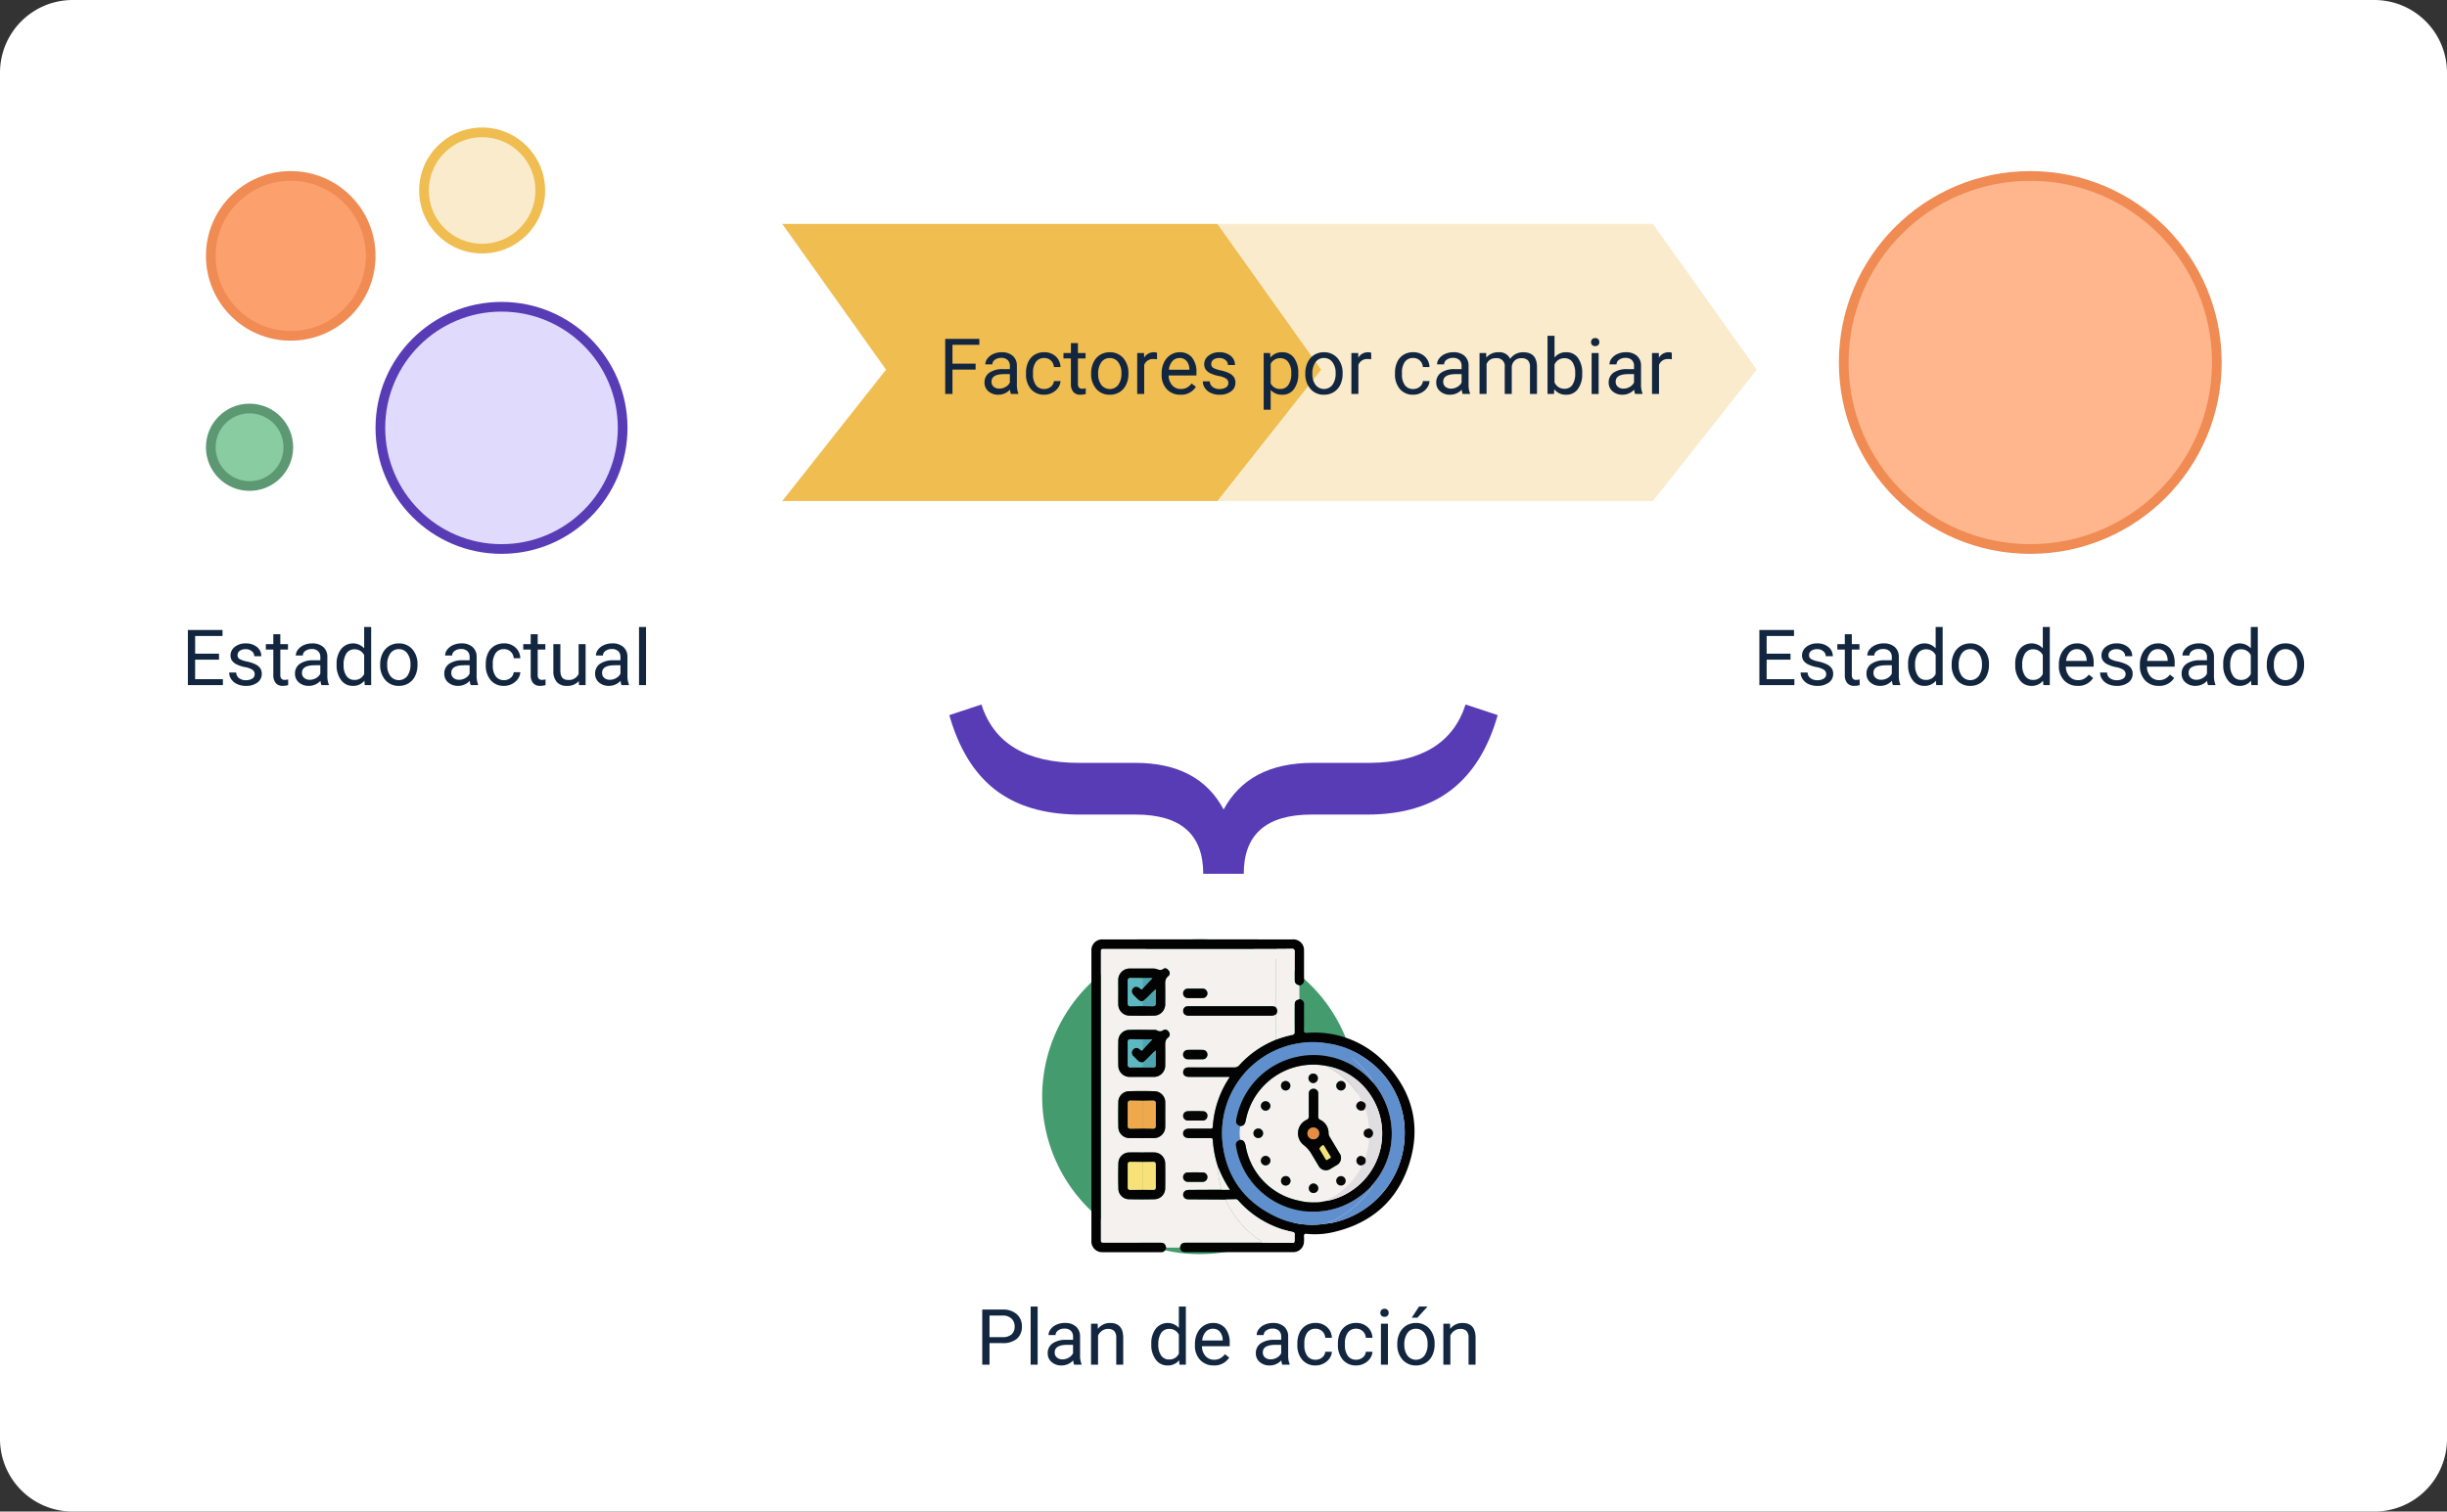 <svg xmlns="http://www.w3.org/2000/svg" width="505" height="312" viewBox="0 0 505 312">
  <rect x="0" y="0" width="505" height="312" fill="#333333" stroke="none"/>
  <g id="Grupo_951862" data-name="Grupo 951862" transform="translate(9609 2625)">
    <path id="Trazado_628463" data-name="Trazado 628463" d="M15,0H490a15,15,0,0,1,15,15V297a15,15,0,0,1-15,15H15A15,15,0,0,1,0,297V15A15,15,0,0,1,15,0Z" transform="translate(-9609 -2625)" fill="#fff"/>
    <path id="Trazado_115207" data-name="Trazado 115207" d="M114.954,434.014H25.089L46.5,406.9l-21.415-30.08h89.865l21.415,30.08Z" transform="translate(-9472.645 -2955.601)" fill="#f0bd51"/>
    <path id="Trazado_115208" data-name="Trazado 115208" d="M200.311,434.014H110.447l21.415-27.11-21.415-30.08h89.865l21.415,30.08Z" transform="translate(-9468.17 -2955.601)" fill="#faebcd"/>
    <path id="Trazado_628464" data-name="Trazado 628464" d="M10.34,11.977H5.566V17h-1.5V5.625h7.047V6.859H5.566V10.75H10.34ZM17.637,17a3.036,3.036,0,0,1-.2-.891,3.225,3.225,0,0,1-2.406,1.047,2.984,2.984,0,0,1-2.051-.707,2.287,2.287,0,0,1-.8-1.793,2.39,2.39,0,0,1,1-2.051A4.733,4.733,0,0,1,16,11.875H17.41v-.664A1.623,1.623,0,0,0,16.957,10a1.821,1.821,0,0,0-1.336-.449,2.107,2.107,0,0,0-1.3.391,1.151,1.151,0,0,0-.523.945H12.348A2,2,0,0,1,12.8,9.668a3.066,3.066,0,0,1,1.219-.934,4.1,4.1,0,0,1,1.691-.344A3.342,3.342,0,0,1,18,9.121a2.635,2.635,0,0,1,.859,2.012v3.891a4.757,4.757,0,0,0,.3,1.852V17Zm-2.4-1.1a2.54,2.54,0,0,0,1.289-.352,2.127,2.127,0,0,0,.883-.914V12.9H16.277q-2.656,0-2.656,1.555a1.316,1.316,0,0,0,.453,1.063A1.742,1.742,0,0,0,15.238,15.9Zm9.273.078a2.082,2.082,0,0,0,1.352-.469,1.649,1.649,0,0,0,.641-1.172h1.367a2.621,2.621,0,0,1-.5,1.383,3.293,3.293,0,0,1-1.23,1.047,3.55,3.55,0,0,1-1.629.391A3.482,3.482,0,0,1,21.766,16a4.59,4.59,0,0,1-1.02-3.152v-.242a5.089,5.089,0,0,1,.453-2.2,3.451,3.451,0,0,1,1.3-1.492,3.7,3.7,0,0,1,2-.531,3.39,3.39,0,0,1,2.363.852,3.043,3.043,0,0,1,1,2.211H26.5a1.992,1.992,0,0,0-.621-1.348A1.932,1.932,0,0,0,24.5,9.578a2.023,2.023,0,0,0-1.707.793,3.724,3.724,0,0,0-.605,2.293v.273a3.65,3.65,0,0,0,.6,2.25A2.033,2.033,0,0,0,24.512,15.977ZM31.457,6.5V8.547h1.578V9.664H31.457v5.242a1.171,1.171,0,0,0,.211.762.888.888,0,0,0,.719.254,3.5,3.5,0,0,0,.688-.094V17a4.19,4.19,0,0,1-1.109.156A1.8,1.8,0,0,1,30.5,16.57a2.517,2.517,0,0,1-.492-1.664V9.664H28.473V8.547h1.539V6.5Zm2.727,6.2a4.993,4.993,0,0,1,.488-2.234A3.643,3.643,0,0,1,36.031,8.93a3.7,3.7,0,0,1,1.988-.539,3.565,3.565,0,0,1,2.793,1.2,4.6,4.6,0,0,1,1.066,3.18v.1a5.036,5.036,0,0,1-.473,2.215,3.589,3.589,0,0,1-1.352,1.527,3.743,3.743,0,0,1-2.02.547,3.556,3.556,0,0,1-2.785-1.2A4.575,4.575,0,0,1,34.184,12.8Zm1.453.172a3.616,3.616,0,0,0,.652,2.258,2.211,2.211,0,0,0,3.5-.012,3.955,3.955,0,0,0,.648-2.418,3.61,3.61,0,0,0-.66-2.254,2.1,2.1,0,0,0-1.754-.863,2.075,2.075,0,0,0-1.727.852A3.925,3.925,0,0,0,35.637,12.867ZM47.777,9.844a4.331,4.331,0,0,0-.711-.055A1.9,1.9,0,0,0,45.137,11v6H43.691V8.547H45.1l.023.977a2.251,2.251,0,0,1,2.016-1.133,1.477,1.477,0,0,1,.641.109Zm4.836,7.313a3.693,3.693,0,0,1-2.8-1.129,4.19,4.19,0,0,1-1.078-3.02v-.266a5.073,5.073,0,0,1,.48-2.246,3.748,3.748,0,0,1,1.344-1.547,3.378,3.378,0,0,1,1.871-.559A3.166,3.166,0,0,1,55,9.477a4.7,4.7,0,0,1,.914,3.109v.6H50.184a3,3,0,0,0,.73,2.02,2.3,2.3,0,0,0,1.777.77,2.517,2.517,0,0,0,1.3-.312,3.259,3.259,0,0,0,.93-.828l.883.688A3.55,3.55,0,0,1,52.613,17.156Zm-.18-7.578a1.928,1.928,0,0,0-1.469.637A3.1,3.1,0,0,0,50.23,12h4.234v-.109a2.753,2.753,0,0,0-.594-1.707A1.815,1.815,0,0,0,52.434,9.578Zm10.07,5.18a1.064,1.064,0,0,0-.441-.91,4.249,4.249,0,0,0-1.539-.559,7.277,7.277,0,0,1-1.742-.562,2.479,2.479,0,0,1-.953-.781,1.869,1.869,0,0,1-.309-1.078A2.193,2.193,0,0,1,58.4,9.109a3.432,3.432,0,0,1,2.246-.719,3.532,3.532,0,0,1,2.332.742,2.357,2.357,0,0,1,.895,1.9H62.418a1.3,1.3,0,0,0-.5-1.023,1.888,1.888,0,0,0-1.27-.43,1.976,1.976,0,0,0-1.234.344,1.082,1.082,0,0,0-.445.9.877.877,0,0,0,.414.789,5.1,5.1,0,0,0,1.5.508,7.8,7.8,0,0,1,1.754.578,2.558,2.558,0,0,1,1,.809,1.988,1.988,0,0,1,.324,1.152,2.163,2.163,0,0,1-.906,1.816,3.8,3.8,0,0,1-2.352.684,4.257,4.257,0,0,1-1.8-.359,2.922,2.922,0,0,1-1.223-1A2.42,2.42,0,0,1,57.23,14.4h1.445a1.5,1.5,0,0,0,.582,1.152,2.258,2.258,0,0,0,1.434.426,2.331,2.331,0,0,0,1.316-.332A1.02,1.02,0,0,0,62.5,14.758Zm14.43-1.891a5.062,5.062,0,0,1-.883,3.109,2.829,2.829,0,0,1-2.391,1.18,3.1,3.1,0,0,1-2.422-.977v4.07H69.793V8.547h1.32l.07.938a2.977,2.977,0,0,1,2.453-1.094,2.882,2.882,0,0,1,2.41,1.148,5.117,5.117,0,0,1,.887,3.2ZM75.488,12.7a3.735,3.735,0,0,0-.609-2.258,1.963,1.963,0,0,0-1.672-.828,2.125,2.125,0,0,0-1.969,1.164V14.82a2.129,2.129,0,0,0,1.984,1.156,1.954,1.954,0,0,0,1.652-.824A4.077,4.077,0,0,0,75.488,12.7Zm2.9-.008a4.993,4.993,0,0,1,.488-2.234A3.643,3.643,0,0,1,80.234,8.93a3.7,3.7,0,0,1,1.988-.539,3.565,3.565,0,0,1,2.793,1.2,4.6,4.6,0,0,1,1.066,3.18v.1a5.036,5.036,0,0,1-.473,2.215,3.589,3.589,0,0,1-1.352,1.527,3.743,3.743,0,0,1-2.02.547,3.556,3.556,0,0,1-2.785-1.2A4.575,4.575,0,0,1,78.387,12.8Zm1.453.172a3.616,3.616,0,0,0,.652,2.258,2.211,2.211,0,0,0,3.5-.012,3.955,3.955,0,0,0,.648-2.418,3.61,3.61,0,0,0-.66-2.254,2.1,2.1,0,0,0-1.754-.863,2.075,2.075,0,0,0-1.727.852A3.925,3.925,0,0,0,79.84,12.867ZM91.98,9.844a4.331,4.331,0,0,0-.711-.055A1.9,1.9,0,0,0,89.34,11v6H87.895V8.547H89.3l.023.977A2.251,2.251,0,0,1,91.34,8.391a1.477,1.477,0,0,1,.641.109Zm8.68,6.133a2.082,2.082,0,0,0,1.352-.469,1.649,1.649,0,0,0,.641-1.172h1.367a2.621,2.621,0,0,1-.5,1.383,3.293,3.293,0,0,1-1.23,1.047,3.55,3.55,0,0,1-1.629.391A3.482,3.482,0,0,1,97.914,16a4.59,4.59,0,0,1-1.02-3.152v-.242a5.089,5.089,0,0,1,.453-2.2,3.451,3.451,0,0,1,1.3-1.492,3.7,3.7,0,0,1,2-.531,3.39,3.39,0,0,1,2.363.852,3.043,3.043,0,0,1,1,2.211h-1.367a1.992,1.992,0,0,0-.621-1.348,1.932,1.932,0,0,0-1.379-.527,2.023,2.023,0,0,0-1.707.793,3.724,3.724,0,0,0-.605,2.293v.273a3.65,3.65,0,0,0,.6,2.25A2.033,2.033,0,0,0,100.66,15.977ZM110.863,17a3.036,3.036,0,0,1-.2-.891,3.225,3.225,0,0,1-2.406,1.047,2.984,2.984,0,0,1-2.051-.707,2.288,2.288,0,0,1-.8-1.793,2.39,2.39,0,0,1,1-2.051,4.733,4.733,0,0,1,2.824-.73h1.406v-.664A1.623,1.623,0,0,0,110.184,10a1.821,1.821,0,0,0-1.336-.449,2.108,2.108,0,0,0-1.3.391,1.151,1.151,0,0,0-.523.945h-1.453a2,2,0,0,1,.449-1.223,3.066,3.066,0,0,1,1.219-.934,4.1,4.1,0,0,1,1.691-.344,3.342,3.342,0,0,1,2.289.73,2.635,2.635,0,0,1,.859,2.012v3.891a4.757,4.757,0,0,0,.3,1.852V17Zm-2.4-1.1a2.54,2.54,0,0,0,1.289-.352,2.127,2.127,0,0,0,.883-.914V12.9H109.5q-2.656,0-2.656,1.555a1.316,1.316,0,0,0,.453,1.063A1.742,1.742,0,0,0,108.465,15.9Zm7.242-7.352.039.938a3.122,3.122,0,0,1,2.508-1.094,2.417,2.417,0,0,1,2.414,1.359,3.2,3.2,0,0,1,1.1-.984,3.242,3.242,0,0,1,1.6-.375q2.781,0,2.828,2.945V17h-1.445V11.422a1.941,1.941,0,0,0-.414-1.355,1.823,1.823,0,0,0-1.391-.449,1.916,1.916,0,0,0-1.336.48,1.949,1.949,0,0,0-.617,1.293V17h-1.453V11.461a1.613,1.613,0,0,0-1.8-1.844,1.934,1.934,0,0,0-1.945,1.211V17H114.34V8.547Zm19.82,4.32a5.026,5.026,0,0,1-.891,3.113,2.846,2.846,0,0,1-2.391,1.176,2.947,2.947,0,0,1-2.477-1.133L129.7,17h-1.328V5h1.445V9.477a2.93,2.93,0,0,1,2.414-1.086,2.863,2.863,0,0,1,2.418,1.164,5.177,5.177,0,0,1,.879,3.188Zm-1.445-.164a3.906,3.906,0,0,0-.57-2.281,1.888,1.888,0,0,0-1.641-.8,2.122,2.122,0,0,0-2.055,1.328V14.6a2.181,2.181,0,0,0,2.07,1.328,1.878,1.878,0,0,0,1.617-.8A4.153,4.153,0,0,0,134.082,12.7Zm4.836,4.3h-1.445V8.547h1.445ZM137.355,6.3a.863.863,0,0,1,.215-.594.807.807,0,0,1,.637-.242.819.819,0,0,1,.641.242.854.854,0,0,1,.219.594.826.826,0,0,1-.219.586.834.834,0,0,1-.641.234.821.821,0,0,1-.637-.234A.834.834,0,0,1,137.355,6.3ZM146.449,17a3.036,3.036,0,0,1-.2-.891,3.225,3.225,0,0,1-2.406,1.047,2.984,2.984,0,0,1-2.051-.707,2.287,2.287,0,0,1-.8-1.793,2.39,2.39,0,0,1,1-2.051,4.733,4.733,0,0,1,2.824-.73h1.406v-.664A1.623,1.623,0,0,0,145.77,10a1.821,1.821,0,0,0-1.336-.449,2.107,2.107,0,0,0-1.3.391,1.151,1.151,0,0,0-.523.945H141.16a2,2,0,0,1,.449-1.223,3.066,3.066,0,0,1,1.219-.934,4.1,4.1,0,0,1,1.691-.344,3.342,3.342,0,0,1,2.289.73,2.635,2.635,0,0,1,.859,2.012v3.891a4.757,4.757,0,0,0,.3,1.852V17Zm-2.4-1.1a2.54,2.54,0,0,0,1.289-.352,2.127,2.127,0,0,0,.883-.914V12.9H145.09q-2.656,0-2.656,1.555a1.316,1.316,0,0,0,.453,1.063A1.742,1.742,0,0,0,144.051,15.9Zm9.969-6.055a4.331,4.331,0,0,0-.711-.055A1.9,1.9,0,0,0,151.379,11v6h-1.445V8.547h1.406l.023.977a2.251,2.251,0,0,1,2.016-1.133,1.477,1.477,0,0,1,.641.109Z" transform="translate(-9418 -2560.682)" fill="#12263f"/>
    <path id="Trazado_628465" data-name="Trazado 628465" d="M13.02,11.742H8.09v4.031h5.727V17H6.59V5.625h7.148V6.859H8.09v3.656h4.93Zm7.359,3.016a1.064,1.064,0,0,0-.441-.91,4.249,4.249,0,0,0-1.539-.559,7.277,7.277,0,0,1-1.742-.562,2.479,2.479,0,0,1-.953-.781,1.869,1.869,0,0,1-.309-1.078,2.193,2.193,0,0,1,.879-1.758,3.432,3.432,0,0,1,2.246-.719,3.532,3.532,0,0,1,2.332.742,2.357,2.357,0,0,1,.895,1.9H20.293a1.3,1.3,0,0,0-.5-1.023,1.888,1.888,0,0,0-1.27-.43,1.976,1.976,0,0,0-1.234.344,1.082,1.082,0,0,0-.445.9.877.877,0,0,0,.414.789,5.1,5.1,0,0,0,1.5.508A7.8,7.8,0,0,1,20.5,12.7a2.558,2.558,0,0,1,1,.809,1.988,1.988,0,0,1,.324,1.152,2.163,2.163,0,0,1-.906,1.816,3.8,3.8,0,0,1-2.352.684,4.257,4.257,0,0,1-1.8-.359,2.922,2.922,0,0,1-1.223-1,2.42,2.42,0,0,1-.441-1.395h1.445a1.5,1.5,0,0,0,.582,1.152,2.258,2.258,0,0,0,1.434.426,2.331,2.331,0,0,0,1.316-.332A1.02,1.02,0,0,0,20.379,14.758ZM25.668,6.5V8.547h1.578V9.664H25.668v5.242a1.171,1.171,0,0,0,.211.762.888.888,0,0,0,.719.254,3.5,3.5,0,0,0,.688-.094V17a4.19,4.19,0,0,1-1.109.156,1.8,1.8,0,0,1-1.461-.586,2.517,2.517,0,0,1-.492-1.664V9.664H22.684V8.547h1.539V6.5ZM34.152,17a3.036,3.036,0,0,1-.2-.891,3.225,3.225,0,0,1-2.406,1.047,2.984,2.984,0,0,1-2.051-.707,2.287,2.287,0,0,1-.8-1.793,2.39,2.39,0,0,1,1-2.051,4.733,4.733,0,0,1,2.824-.73h1.406v-.664A1.623,1.623,0,0,0,33.473,10a1.821,1.821,0,0,0-1.336-.449,2.107,2.107,0,0,0-1.3.391,1.151,1.151,0,0,0-.523.945H28.863a2,2,0,0,1,.449-1.223,3.066,3.066,0,0,1,1.219-.934,4.1,4.1,0,0,1,1.691-.344,3.342,3.342,0,0,1,2.289.73,2.635,2.635,0,0,1,.859,2.012v3.891a4.757,4.757,0,0,0,.3,1.852V17Zm-2.4-1.1a2.54,2.54,0,0,0,1.289-.352,2.127,2.127,0,0,0,.883-.914V12.9H32.793q-2.656,0-2.656,1.555a1.316,1.316,0,0,0,.453,1.063A1.742,1.742,0,0,0,31.754,15.9Zm5.531-3.2a4.952,4.952,0,0,1,.922-3.129,3.137,3.137,0,0,1,4.766-.168V5h1.445V17H43.09l-.07-.906a2.943,2.943,0,0,1-2.414,1.063,2.887,2.887,0,0,1-2.395-1.2,5.008,5.008,0,0,1-.926-3.141Zm1.445.164a3.749,3.749,0,0,0,.594,2.25,1.92,1.92,0,0,0,1.641.813A2.108,2.108,0,0,0,42.973,14.7V10.813a2.125,2.125,0,0,0-1.992-1.2,1.929,1.929,0,0,0-1.656.82A4.128,4.128,0,0,0,38.73,12.867Zm7.547-.172a4.993,4.993,0,0,1,.488-2.234A3.643,3.643,0,0,1,48.125,8.93a3.7,3.7,0,0,1,1.988-.539,3.565,3.565,0,0,1,2.793,1.2,4.6,4.6,0,0,1,1.066,3.18v.1a5.036,5.036,0,0,1-.473,2.215,3.589,3.589,0,0,1-1.352,1.527,3.743,3.743,0,0,1-2.02.547,3.556,3.556,0,0,1-2.785-1.2A4.575,4.575,0,0,1,46.277,12.8Zm1.453.172a3.616,3.616,0,0,0,.652,2.258,2.211,2.211,0,0,0,3.5-.012,3.955,3.955,0,0,0,.648-2.418,3.61,3.61,0,0,0-.66-2.254,2.1,2.1,0,0,0-1.754-.863,2.075,2.075,0,0,0-1.727.852A3.925,3.925,0,0,0,47.73,12.867ZM59.395,12.7a4.952,4.952,0,0,1,.922-3.129,3.137,3.137,0,0,1,4.766-.168V5h1.445V17H65.2l-.07-.906a2.943,2.943,0,0,1-2.414,1.063,2.887,2.887,0,0,1-2.395-1.2,5.008,5.008,0,0,1-.926-3.141Zm1.445.164a3.749,3.749,0,0,0,.594,2.25,1.92,1.92,0,0,0,1.641.813A2.108,2.108,0,0,0,65.082,14.7V10.813a2.125,2.125,0,0,0-1.992-1.2,1.929,1.929,0,0,0-1.656.82A4.128,4.128,0,0,0,60.84,12.867Zm11.438,4.289a3.693,3.693,0,0,1-2.8-1.129,4.19,4.19,0,0,1-1.078-3.02v-.266a5.073,5.073,0,0,1,.48-2.246,3.748,3.748,0,0,1,1.344-1.547A3.378,3.378,0,0,1,72.1,8.391,3.166,3.166,0,0,1,74.66,9.477a4.7,4.7,0,0,1,.914,3.109v.6H69.848a3,3,0,0,0,.73,2.02,2.3,2.3,0,0,0,1.777.77,2.517,2.517,0,0,0,1.3-.312,3.259,3.259,0,0,0,.93-.828l.883.688A3.55,3.55,0,0,1,72.277,17.156ZM72.1,9.578a1.928,1.928,0,0,0-1.469.637A3.1,3.1,0,0,0,69.895,12h4.234v-.109a2.753,2.753,0,0,0-.594-1.707A1.815,1.815,0,0,0,72.1,9.578Zm10.07,5.18a1.064,1.064,0,0,0-.441-.91,4.249,4.249,0,0,0-1.539-.559,7.277,7.277,0,0,1-1.742-.562,2.479,2.479,0,0,1-.953-.781,1.869,1.869,0,0,1-.309-1.078,2.193,2.193,0,0,1,.879-1.758,3.432,3.432,0,0,1,2.246-.719,3.532,3.532,0,0,1,2.332.742,2.357,2.357,0,0,1,.895,1.9H82.082a1.3,1.3,0,0,0-.5-1.023,1.888,1.888,0,0,0-1.27-.43,1.976,1.976,0,0,0-1.234.344,1.082,1.082,0,0,0-.445.9.877.877,0,0,0,.414.789,5.1,5.1,0,0,0,1.5.508,7.8,7.8,0,0,1,1.754.578,2.558,2.558,0,0,1,1,.809,1.988,1.988,0,0,1,.324,1.152,2.163,2.163,0,0,1-.906,1.816,3.8,3.8,0,0,1-2.352.684,4.257,4.257,0,0,1-1.8-.359,2.922,2.922,0,0,1-1.223-1,2.42,2.42,0,0,1-.441-1.395H78.34a1.5,1.5,0,0,0,.582,1.152,2.258,2.258,0,0,0,1.434.426,2.331,2.331,0,0,0,1.316-.332A1.02,1.02,0,0,0,82.168,14.758ZM89,17.156a3.693,3.693,0,0,1-2.8-1.129,4.19,4.19,0,0,1-1.078-3.02v-.266a5.073,5.073,0,0,1,.48-2.246,3.748,3.748,0,0,1,1.344-1.547,3.378,3.378,0,0,1,1.871-.559,3.166,3.166,0,0,1,2.563,1.086,4.7,4.7,0,0,1,.914,3.109v.6H86.574a3,3,0,0,0,.73,2.02,2.3,2.3,0,0,0,1.777.77,2.517,2.517,0,0,0,1.3-.312,3.259,3.259,0,0,0,.93-.828l.883.688A3.55,3.55,0,0,1,89,17.156Zm-.18-7.578a1.928,1.928,0,0,0-1.469.637A3.1,3.1,0,0,0,86.621,12h4.234v-.109a2.753,2.753,0,0,0-.594-1.707A1.815,1.815,0,0,0,88.824,9.578ZM99.191,17a3.036,3.036,0,0,1-.2-.891,3.225,3.225,0,0,1-2.406,1.047,2.984,2.984,0,0,1-2.051-.707,2.288,2.288,0,0,1-.8-1.793,2.39,2.39,0,0,1,1-2.051,4.733,4.733,0,0,1,2.824-.73h1.406v-.664A1.623,1.623,0,0,0,98.512,10a1.821,1.821,0,0,0-1.336-.449,2.108,2.108,0,0,0-1.3.391,1.151,1.151,0,0,0-.523.945H93.9a2,2,0,0,1,.449-1.223,3.066,3.066,0,0,1,1.219-.934,4.1,4.1,0,0,1,1.691-.344,3.342,3.342,0,0,1,2.289.73,2.635,2.635,0,0,1,.859,2.012v3.891a4.757,4.757,0,0,0,.3,1.852V17Zm-2.4-1.1a2.54,2.54,0,0,0,1.289-.352,2.127,2.127,0,0,0,.883-.914V12.9H97.832q-2.656,0-2.656,1.555a1.316,1.316,0,0,0,.453,1.063A1.742,1.742,0,0,0,96.793,15.9Zm5.531-3.2a4.952,4.952,0,0,1,.922-3.129,3.137,3.137,0,0,1,4.766-.168V5h1.445V17h-1.328l-.07-.906a2.943,2.943,0,0,1-2.414,1.063,2.887,2.887,0,0,1-2.395-1.2,5.008,5.008,0,0,1-.926-3.141Zm1.445.164a3.749,3.749,0,0,0,.594,2.25A1.92,1.92,0,0,0,106,15.93a2.108,2.108,0,0,0,2.008-1.234V10.813a2.125,2.125,0,0,0-1.992-1.2,1.929,1.929,0,0,0-1.656.82A4.128,4.128,0,0,0,103.77,12.867Zm7.547-.172a4.993,4.993,0,0,1,.488-2.234,3.643,3.643,0,0,1,1.359-1.531,3.7,3.7,0,0,1,1.988-.539,3.565,3.565,0,0,1,2.793,1.2,4.6,4.6,0,0,1,1.066,3.18v.1a5.036,5.036,0,0,1-.473,2.215,3.589,3.589,0,0,1-1.352,1.527,3.743,3.743,0,0,1-2.02.547,3.556,3.556,0,0,1-2.785-1.2,4.575,4.575,0,0,1-1.066-3.164Zm1.453.172a3.616,3.616,0,0,0,.652,2.258,2.211,2.211,0,0,0,3.5-.012,3.955,3.955,0,0,0,.648-2.418,3.61,3.61,0,0,0-.66-2.254,2.1,2.1,0,0,0-1.754-.863,2.075,2.075,0,0,0-1.727.852A3.925,3.925,0,0,0,112.77,12.867Z" transform="translate(-9252.5 -2500.587)" fill="#12263f"/>
    <g id="Trazado_628466" data-name="Trazado 628466" transform="translate(-9229.5 -2589.682)" fill="#ffb68d">
      <path d="M 39.5 78 C 34.302 78 29.26 76.982 24.514 74.975 C 19.93 73.036 15.812 70.26 12.276 66.724 C 8.74 63.188 5.964 59.07 4.025 54.486 C 2.018 49.74 1 44.698 1 39.5 C 1 34.302 2.018 29.26 4.025 24.514 C 5.964 19.93 8.74 15.812 12.276 12.276 C 15.812 8.74 19.93 5.964 24.514 4.025 C 29.26 2.018 34.302 1 39.5 1 C 44.698 1 49.74 2.018 54.486 4.025 C 59.07 5.964 63.188 8.74 66.724 12.276 C 70.26 15.812 73.036 19.93 74.975 24.514 C 76.982 29.26 78 34.302 78 39.5 C 78 44.698 76.982 49.74 74.975 54.486 C 73.036 59.07 70.26 63.188 66.724 66.724 C 63.188 70.26 59.07 73.036 54.486 74.975 C 49.74 76.982 44.698 78 39.5 78 Z" stroke="none"/>
      <path d="M 39.5 2 C 34.437 2 29.526 2.991 24.904 4.946 C 20.439 6.835 16.428 9.539 12.983 12.983 C 9.539 16.428 6.835 20.439 4.946 24.904 C 2.991 29.526 2 34.437 2 39.5 C 2 44.563 2.991 49.474 4.946 54.096 C 6.835 58.561 9.539 62.572 12.983 66.017 C 16.428 69.461 20.439 72.165 24.904 74.054 C 29.526 76.009 34.437 77 39.5 77 C 44.563 77 49.474 76.009 54.096 74.054 C 58.561 72.165 62.572 69.461 66.017 66.017 C 69.461 62.572 72.165 58.561 74.054 54.096 C 76.009 49.474 77 44.563 77 39.5 C 77 34.437 76.009 29.526 74.054 24.904 C 72.165 20.439 69.461 16.428 66.017 12.983 C 62.572 9.539 58.561 6.835 54.096 4.946 C 49.474 2.991 44.563 2 39.5 2 M 39.5 0 C 61.315 0 79 17.685 79 39.5 C 79 61.315 61.315 79 39.5 79 C 17.685 79 0 61.315 0 39.5 C 0 17.685 17.685 0 39.5 0 Z" stroke="none" fill="#ef8b53"/>
    </g>
    <path id="Trazado_628467" data-name="Trazado 628467" d="M21.7,11.742h-4.93v4.031H22.5V17H15.273V5.625h7.148V6.859H16.773v3.656H21.7Zm7.359,3.016a1.064,1.064,0,0,0-.441-.91,4.249,4.249,0,0,0-1.539-.559,7.277,7.277,0,0,1-1.742-.562,2.479,2.479,0,0,1-.953-.781,1.869,1.869,0,0,1-.309-1.078,2.193,2.193,0,0,1,.879-1.758A3.432,3.432,0,0,1,27.2,8.391a3.532,3.532,0,0,1,2.332.742,2.357,2.357,0,0,1,.895,1.9H28.977a1.3,1.3,0,0,0-.5-1.023,1.888,1.888,0,0,0-1.27-.43,1.976,1.976,0,0,0-1.234.344,1.082,1.082,0,0,0-.445.9.877.877,0,0,0,.414.789,5.1,5.1,0,0,0,1.5.508,7.8,7.8,0,0,1,1.754.578,2.558,2.558,0,0,1,1,.809,1.988,1.988,0,0,1,.324,1.152,2.163,2.163,0,0,1-.906,1.816,3.8,3.8,0,0,1-2.352.684,4.257,4.257,0,0,1-1.8-.359,2.922,2.922,0,0,1-1.223-1,2.42,2.42,0,0,1-.441-1.395h1.445a1.5,1.5,0,0,0,.582,1.152,2.258,2.258,0,0,0,1.434.426,2.331,2.331,0,0,0,1.316-.332A1.02,1.02,0,0,0,29.063,14.758ZM34.352,6.5V8.547H35.93V9.664H34.352v5.242a1.171,1.171,0,0,0,.211.762.888.888,0,0,0,.719.254,3.5,3.5,0,0,0,.688-.094V17a4.19,4.19,0,0,1-1.109.156A1.8,1.8,0,0,1,33.4,16.57a2.517,2.517,0,0,1-.492-1.664V9.664H31.367V8.547h1.539V6.5ZM42.836,17a3.036,3.036,0,0,1-.2-.891,3.225,3.225,0,0,1-2.406,1.047,2.984,2.984,0,0,1-2.051-.707,2.287,2.287,0,0,1-.8-1.793,2.39,2.39,0,0,1,1-2.051,4.733,4.733,0,0,1,2.824-.73h1.406v-.664A1.623,1.623,0,0,0,42.156,10a1.821,1.821,0,0,0-1.336-.449,2.107,2.107,0,0,0-1.3.391,1.151,1.151,0,0,0-.523.945H37.547A2,2,0,0,1,38,9.668a3.066,3.066,0,0,1,1.219-.934,4.1,4.1,0,0,1,1.691-.344,3.342,3.342,0,0,1,2.289.73,2.635,2.635,0,0,1,.859,2.012v3.891a4.757,4.757,0,0,0,.3,1.852V17Zm-2.4-1.1a2.54,2.54,0,0,0,1.289-.352,2.127,2.127,0,0,0,.883-.914V12.9H41.477q-2.656,0-2.656,1.555a1.316,1.316,0,0,0,.453,1.063A1.742,1.742,0,0,0,40.438,15.9Zm5.531-3.2a4.952,4.952,0,0,1,.922-3.129,3.137,3.137,0,0,1,4.766-.168V5H53.1V17H51.773l-.07-.906a2.943,2.943,0,0,1-2.414,1.063,2.887,2.887,0,0,1-2.395-1.2,5.008,5.008,0,0,1-.926-3.141Zm1.445.164a3.749,3.749,0,0,0,.594,2.25,1.92,1.92,0,0,0,1.641.813A2.108,2.108,0,0,0,51.656,14.7V10.813a2.125,2.125,0,0,0-1.992-1.2,1.929,1.929,0,0,0-1.656.82A4.128,4.128,0,0,0,47.414,12.867Zm7.547-.172a4.993,4.993,0,0,1,.488-2.234A3.643,3.643,0,0,1,56.809,8.93,3.7,3.7,0,0,1,58.8,8.391a3.565,3.565,0,0,1,2.793,1.2,4.6,4.6,0,0,1,1.066,3.18v.1a5.036,5.036,0,0,1-.473,2.215,3.589,3.589,0,0,1-1.352,1.527,3.743,3.743,0,0,1-2.02.547,3.556,3.556,0,0,1-2.785-1.2A4.575,4.575,0,0,1,54.961,12.8Zm1.453.172a3.616,3.616,0,0,0,.652,2.258,2.211,2.211,0,0,0,3.5-.012,3.955,3.955,0,0,0,.648-2.418,3.61,3.61,0,0,0-.66-2.254A2.1,2.1,0,0,0,58.8,9.578a2.075,2.075,0,0,0-1.727.852A3.925,3.925,0,0,0,56.414,12.867ZM73.648,17a3.036,3.036,0,0,1-.2-.891,3.225,3.225,0,0,1-2.406,1.047,2.984,2.984,0,0,1-2.051-.707,2.288,2.288,0,0,1-.8-1.793,2.39,2.39,0,0,1,1-2.051,4.733,4.733,0,0,1,2.824-.73h1.406v-.664A1.623,1.623,0,0,0,72.969,10a1.821,1.821,0,0,0-1.336-.449,2.108,2.108,0,0,0-1.3.391,1.151,1.151,0,0,0-.523.945H68.359a2,2,0,0,1,.449-1.223,3.066,3.066,0,0,1,1.219-.934,4.1,4.1,0,0,1,1.691-.344,3.342,3.342,0,0,1,2.289.73,2.635,2.635,0,0,1,.859,2.012v3.891a4.757,4.757,0,0,0,.3,1.852V17Zm-2.4-1.1a2.54,2.54,0,0,0,1.289-.352,2.127,2.127,0,0,0,.883-.914V12.9H72.289q-2.656,0-2.656,1.555a1.316,1.316,0,0,0,.453,1.063A1.742,1.742,0,0,0,71.25,15.9Zm9.273.078a2.082,2.082,0,0,0,1.352-.469,1.649,1.649,0,0,0,.641-1.172h1.367a2.621,2.621,0,0,1-.5,1.383,3.293,3.293,0,0,1-1.23,1.047,3.55,3.55,0,0,1-1.629.391A3.482,3.482,0,0,1,77.777,16a4.59,4.59,0,0,1-1.02-3.152v-.242a5.089,5.089,0,0,1,.453-2.2,3.451,3.451,0,0,1,1.3-1.492,3.7,3.7,0,0,1,2-.531,3.39,3.39,0,0,1,2.363.852,3.043,3.043,0,0,1,1,2.211H82.516a1.992,1.992,0,0,0-.621-1.348,1.932,1.932,0,0,0-1.379-.527,2.023,2.023,0,0,0-1.707.793,3.724,3.724,0,0,0-.605,2.293v.273a3.65,3.65,0,0,0,.6,2.25A2.033,2.033,0,0,0,80.523,15.977ZM87.469,6.5V8.547h1.578V9.664H87.469v5.242a1.171,1.171,0,0,0,.211.762.888.888,0,0,0,.719.254,3.5,3.5,0,0,0,.688-.094V17a4.19,4.19,0,0,1-1.109.156,1.8,1.8,0,0,1-1.461-.586,2.517,2.517,0,0,1-.492-1.664V9.664H84.484V8.547h1.539V6.5Zm8.484,9.664a3.07,3.07,0,0,1-2.477.992,2.628,2.628,0,0,1-2.059-.785,3.4,3.4,0,0,1-.715-2.324v-5.5h1.445v5.461q0,1.922,1.563,1.922a2.163,2.163,0,0,0,2.2-1.234V8.547h1.445V17H95.984Zm8.82.836a3.036,3.036,0,0,1-.2-.891,3.225,3.225,0,0,1-2.406,1.047,2.984,2.984,0,0,1-2.051-.707,2.288,2.288,0,0,1-.8-1.793,2.39,2.39,0,0,1,1-2.051,4.733,4.733,0,0,1,2.824-.73h1.406v-.664A1.623,1.623,0,0,0,104.094,10a1.821,1.821,0,0,0-1.336-.449,2.108,2.108,0,0,0-1.3.391,1.151,1.151,0,0,0-.523.945H99.484a2,2,0,0,1,.449-1.223,3.066,3.066,0,0,1,1.219-.934,4.1,4.1,0,0,1,1.691-.344,3.342,3.342,0,0,1,2.289.73,2.635,2.635,0,0,1,.859,2.012v3.891a4.757,4.757,0,0,0,.3,1.852V17Zm-2.4-1.1a2.54,2.54,0,0,0,1.289-.352,2.127,2.127,0,0,0,.883-.914V12.9h-1.133q-2.656,0-2.656,1.555a1.316,1.316,0,0,0,.453,1.063A1.742,1.742,0,0,0,102.375,15.9Zm7.453,1.1h-1.445V5h1.445Z" transform="translate(-9585.5 -2500.587)" fill="#12263f"/>
    <g id="Trazado_626440" data-name="Trazado 626440" transform="translate(-9566.5 -2589.682)" fill="#fca16e">
      <path d="M 17.5 34 C 13.093 34 8.949 32.284 5.833 29.167 C 2.716 26.051 1 21.907 1 17.5 C 1 13.093 2.716 8.949 5.833 5.833 C 8.949 2.716 13.093 1 17.5 1 C 21.907 1 26.051 2.716 29.167 5.833 C 32.284 8.949 34 13.093 34 17.5 C 34 21.907 32.284 26.051 29.167 29.167 C 26.051 32.284 21.907 34 17.5 34 Z" stroke="none"/>
      <path d="M 17.5 2 C 13.36 2 9.467 3.612 6.54 6.54 C 3.612 9.467 2 13.36 2 17.5 C 2 21.64 3.612 25.533 6.54 28.46 C 9.467 31.388 13.36 33 17.5 33 C 21.64 33 25.533 31.388 28.46 28.46 C 31.388 25.533 33 21.64 33 17.5 C 33 13.36 31.388 9.467 28.46 6.54 C 25.533 3.612 21.64 2 17.5 2 M 17.5 0 C 27.165 0 35 7.835 35 17.5 C 35 27.165 27.165 35 17.5 35 C 7.835 35 0 27.165 0 17.5 C 0 7.835 7.835 0 17.5 0 Z" stroke="none" fill="#ef8b53"/>
    </g>
    <g id="Trazado_628468" data-name="Trazado 628468" transform="translate(-9531.5 -2562.682)" fill="#e0dafc">
      <path d="M 26 51 C 22.625 51 19.351 50.339 16.269 49.036 C 13.292 47.777 10.619 45.974 8.322 43.678 C 6.026 41.381 4.223 38.708 2.964 35.731 C 1.661 32.649 1 29.375 1 26 C 1 22.625 1.661 19.351 2.964 16.269 C 4.223 13.292 6.026 10.619 8.322 8.322 C 10.619 6.026 13.292 4.223 16.269 2.964 C 19.351 1.661 22.625 1 26 1 C 29.375 1 32.649 1.661 35.731 2.964 C 38.708 4.223 41.381 6.026 43.678 8.322 C 45.974 10.619 47.777 13.292 49.036 16.269 C 50.339 19.351 51 22.625 51 26 C 51 29.375 50.339 32.649 49.036 35.731 C 47.777 38.708 45.974 41.381 43.678 43.678 C 41.381 45.974 38.708 47.777 35.731 49.036 C 32.649 50.339 29.375 51 26 51 Z" stroke="none"/>
      <path d="M 26 2 C 22.759 2 19.616 2.634 16.659 3.885 C 13.801 5.094 11.234 6.825 9.029 9.029 C 6.825 11.234 5.094 13.801 3.885 16.659 C 2.634 19.616 2 22.759 2 26 C 2 29.241 2.634 32.384 3.885 35.341 C 5.094 38.199 6.825 40.766 9.029 42.971 C 11.234 45.175 13.801 46.906 16.659 48.115 C 19.616 49.366 22.759 50 26 50 C 29.241 50 32.384 49.366 35.341 48.115 C 38.199 46.906 40.766 45.175 42.971 42.971 C 45.175 40.766 46.906 38.199 48.115 35.341 C 49.366 32.384 50 29.241 50 26 C 50 22.759 49.366 19.616 48.115 16.659 C 46.906 13.801 45.175 11.234 42.971 9.029 C 40.766 6.825 38.199 5.094 35.341 3.885 C 32.384 2.634 29.241 2 26 2 M 26 0 C 40.359 0 52 11.641 52 26 C 52 40.359 40.359 52 26 52 C 11.641 52 0 40.359 0 26 C 0 11.641 11.641 0 26 0 Z" stroke="none" fill="#583cb6"/>
    </g>
    <g id="Trazado_626439" data-name="Trazado 626439" transform="translate(-9522.5 -2598.682)" fill="#faebcd">
      <path d="M 13 25 C 9.795 25 6.781 23.752 4.515 21.485 C 2.248 19.219 1 16.205 1 13 C 1 9.795 2.248 6.781 4.515 4.515 C 6.781 2.248 9.795 1 13 1 C 16.205 1 19.219 2.248 21.485 4.515 C 23.752 6.781 25 9.795 25 13 C 25 16.205 23.752 19.219 21.485 21.485 C 19.219 23.752 16.205 25 13 25 Z" stroke="none"/>
      <path d="M 13 2 C 10.062 2 7.299 3.144 5.222 5.222 C 3.144 7.299 2 10.062 2 13 C 2 15.938 3.144 18.701 5.222 20.778 C 7.299 22.856 10.062 24 13 24 C 15.938 24 18.701 22.856 20.778 20.778 C 22.856 18.701 24 15.938 24 13 C 24 10.062 22.856 7.299 20.778 5.222 C 18.701 3.144 15.938 2 13 2 M 13 0 C 20.18 0 26 5.82 26 13 C 26 20.18 20.18 26 13 26 C 5.82 26 0 20.18 0 13 C 0 5.82 5.82 0 13 0 Z" stroke="none" fill="#f0bd51"/>
    </g>
    <g id="Trazado_628469" data-name="Trazado 628469" transform="translate(-9566.5 -2541.682)" fill="#8acca2">
      <path d="M 9 17 C 4.589 17 1 13.411 1 9 C 1 4.589 4.589 1 9 1 C 13.411 1 17 4.589 17 9 C 17 13.411 13.411 17 9 17 Z" stroke="none"/>
      <path d="M 9 2 C 5.14 2 2 5.14 2 9 C 2 12.86 5.14 16 9 16 C 12.86 16 16 12.86 16 9 C 16 5.14 12.86 2 9 2 M 9 0 C 13.971 0 18 4.029 18 9 C 18 13.971 13.971 18 9 18 C 4.029 18 0 13.971 0 9 C 0 4.029 4.029 0 9 0 Z" stroke="none" fill="#5c9972"/>
    </g>
    <path id="Trazado_626441" data-name="Trazado 626441" d="M39.229,123.98q-10.2-2.883-15.364-9.484T18.7,97.057V85.584q0-14.01-12.222-14.01v-8.36q12.222,0,12.222-13.952V37.271q.115-10.55,5.16-17.036t15.364-9.426l2.191,6.63Q29.37,21.3,29.37,37.559V49.205q0,13.087-9.628,18.218,9.628,5.189,9.628,18.391V97.691q.173,15.854,12.049,19.66Z" transform="translate(-9423.895 -2438.167) rotate(-90)" fill="#583cb6"/>
    <path id="Trazado_628470" data-name="Trazado 628470" d="M32.5,0A32.5,32.5,0,1,1,0,32.5,32.5,32.5,0,0,1,32.5,0Z" transform="translate(-9393.921 -2431.135)" fill="#449c6e"/>
    <path id="Trazado_617315" data-name="Trazado 617315" d="M1591.565,865.833h-2.852c-.181-.808-.442-1.017-1.311-1.017q-5.657,0-11.313,0c-.846,0-.846,0-.846-.862q0-29.478,0-58.955c0-.841,0-.842.866-.842h34.655c.216,0,.432.019.647.028q0,5.619,0,11.238c0,.247.1.527-.145.73a2.074,2.074,0,0,0-1.012-.157q-8.314,0-16.629,0a3.847,3.847,0,0,0-.584.016.887.887,0,0,0-.8.81.918.918,0,0,0,.536,1.012,1.572,1.572,0,0,0,.761.115q8.379,0,16.759,0a1.879,1.879,0,0,0,1.1-.295q.006,2.616.013,5.231c-.1.049-.188.1-.287.146a20.417,20.417,0,0,0-7.275,5.1,1.4,1.4,0,0,1-1.162.506c-3.1-.019-6.2-.006-9.294-.013-.589,0-1.024.19-1.148.811-.132.663.337,1.14,1.133,1.142,2.621.006,5.243,0,7.864.007.177,0,.382-.089.56.1a20.576,20.576,0,0,0-3.457,10.186c-.024.371-.207.395-.5.393q-2.21-.014-4.42,0c-.751,0-1.2.379-1.21.975s.435.971,1.193.974q2.21.008,4.419,0c.285,0,.493,0,.51.383a23.258,23.258,0,0,0,1.128,5.709c-.345.522-.008,1.04.054,1.541.126,1.018.375,2.021.574,3.03q-3.209.016-6.418.034a3.127,3.127,0,0,0-.769.072.952.952,0,0,0,.12,1.852,5.4,5.4,0,0,0,.712.025l7.258.043a19.85,19.85,0,0,0,6.421,7.983c.383.286.947.367,1.132.9-.238.008-.476.024-.714.024q-7.48,0-14.961,0C1592,864.815,1591.743,865.025,1591.565,865.833Zm-12.732-52.738h0c0,.823-.022,1.648,0,2.47a2.335,2.335,0,0,0,2.4,2.378q2.438.038,4.877,0a2.344,2.344,0,0,0,2.41-2.434c.014-1.235.011-2.471,0-3.706-.007-.753-.083-1.486.658-2.032a.8.8,0,0,0,.066-1.127c-.258-.38-.72-.627-1.06-.375-.557.415-1.007.2-1.523.033a2.348,2.348,0,0,0-.705-.08c-1.539-.006-3.078-.012-4.617,0a2.359,2.359,0,0,0-2.511,2.468C1578.818,811.491,1578.833,812.293,1578.833,813.095Zm4.858,17.487c.781,0,1.561,0,2.342,0a2.349,2.349,0,0,0,2.495-2.474q.017-1.853,0-3.706c-.006-.732-.087-1.444.644-1.975a.8.8,0,0,0,.052-1.175.791.791,0,0,0-1.078-.32,1.14,1.14,0,0,1-1.323.045,1.249,1.249,0,0,0-.572-.1c-1.713-.009-3.427-.052-5.137.006a2.277,2.277,0,0,0-2.27,2.363q-.045,2.47,0,4.941a2.329,2.329,0,0,0,2.443,2.394C1582.087,830.59,1582.889,830.582,1583.691,830.582Zm.073,15.592c-.867,0-1.734-.012-2.6,0a2.252,2.252,0,0,0-2.3,2.174q-.077,2.662,0,5.328a2.206,2.206,0,0,0,2.175,2.161q2.631.064,5.265,0a2.255,2.255,0,0,0,2.221-2.262q.038-2.566,0-5.134a2.285,2.285,0,0,0-2.285-2.269C1585.411,846.16,1584.588,846.174,1583.764,846.174Zm4.765-7.764c0-.823.01-1.647,0-2.47a2.278,2.278,0,0,0-2.286-2.4q-2.566-.071-5.135,0a2.24,2.24,0,0,0-2.26,2.289q-.056,2.534,0,5.069a2.286,2.286,0,0,0,2.376,2.314q2.47.024,4.941,0a2.308,2.308,0,0,0,2.363-2.332C1588.543,840.057,1588.528,839.233,1588.53,838.41Zm6.228,13.838v0h1.362a1.276,1.276,0,0,0,.13,0,.969.969,0,0,0,.984-.99.943.943,0,0,0-1.012-.952q-1.491-.037-2.984,0a.959.959,0,0,0-1.023.947.982.982,0,0,0,1.05.994C1593.762,852.266,1594.26,852.248,1594.758,852.248Zm-.032-12.662v0h1.428c.043,0,.087,0,.13,0a.92.92,0,0,0,.945-.881.9.9,0,0,0-.846-1.034c-1.1-.049-2.206-.049-3.306,0a.96.96,0,0,0,.092,1.914C1593.687,839.6,1594.207,839.587,1594.726,839.587Zm.008-12.637c.5,0,1,.014,1.492,0a.958.958,0,0,0,1.008-.956.94.94,0,0,0-.923-.977q-1.588-.048-3.178,0a.965.965,0,0,0,.045,1.929C1593.695,826.965,1594.215,826.948,1594.734,826.949Zm.009-14.581c-.5,0-1-.012-1.492,0a.973.973,0,1,0,0,1.942c.994.019,1.99.021,2.984,0a.97.97,0,1,0,0-1.939C1595.738,812.354,1595.24,812.368,1594.743,812.368Z" transform="translate(-10957.053 -3233.304)" fill="#f5f1ef"/>
    <path id="Trazado_617316" data-name="Trazado 617316" d="M1647.295,885.371l-7.258-.043a5.412,5.412,0,0,1-.712-.025.952.952,0,0,1-.12-1.852,3.131,3.131,0,0,1,.769-.072q3.209-.023,6.418-.034h1.754a24.121,24.121,0,0,1-2.382-4.571,23.263,23.263,0,0,1-1.128-5.709c-.017-.383-.224-.385-.51-.383q-2.209.013-4.419,0c-.759,0-1.2-.369-1.193-.974s.459-.971,1.21-.975q2.21-.01,4.42,0c.292,0,.475-.022.5-.393a20.576,20.576,0,0,1,3.457-10.186c-.178-.19-.383-.1-.56-.1-2.622-.007-5.243,0-7.864-.007-.8,0-1.265-.479-1.133-1.142.124-.621.559-.812,1.148-.811,3.1.007,6.2-.006,9.294.013a1.4,1.4,0,0,0,1.162-.506,20.416,20.416,0,0,1,7.275-5.1c.1-.041.192-.1.287-.146a22.743,22.743,0,0,1,3.286-.963c.445-.076.537-.263.532-.678-.022-1.818-.014-3.637-.007-5.455,0-.815.226-1.078,1.008-1.251a1.024,1.024,0,0,1,.947,1.171c-.011,1.734.015,3.468-.016,5.2-.009.493.114.608.612.584a20.067,20.067,0,0,1,16.542,6.63c5.369,5.9,6.992,12.849,4.548,20.441-2.474,7.688-7.935,12.338-15.815,14.1a16.754,16.754,0,0,1-5.3.318c-.443-.043-.627.056-.584.533a7.166,7.166,0,0,1-.013,1.233,2.2,2.2,0,0,1-2.04,2c-.194.014-.39.011-.585.011q-10.827,0-21.654,0c-.887,0-1.086-.148-1.307-.933.178-.808.439-1.018,1.31-1.018q7.48,0,14.961,0c.238,0,.476-.016.714-.024,1.69.008,3.38.042,5.069.019,1.9-.026,1.558.412,1.608-1.723a.409.409,0,0,0-.385-.482,20.479,20.479,0,0,1-11.268-6.506.609.609,0,0,0-.5-.24C1648.678,885.349,1647.986,885.357,1647.295,885.371Zm21.109,4.894,0,.01c.236-.023.476-.029.709-.072a18.883,18.883,0,0,0,15.108-17.622,18.447,18.447,0,0,0-8.248-16.438,19.269,19.269,0,0,0-13.794-2.99,18.776,18.776,0,0,0-15.468,20.959c.933,6.952,4.757,11.921,11.119,14.857a17.385,17.385,0,0,0,10.154,1.377C1668.133,890.361,1668.283,890.39,1668.4,890.265Z" transform="translate(-11003.351 -3262.772)" fill="#030304"/>
    <path id="Trazado_617317" data-name="Trazado 617317" d="M1605.873,798.645c-.215-.01-.431-.028-.647-.028h-34.655c-.866,0-.866,0-.866.842q0,29.478,0,58.955c0,.861,0,.862.846.862q5.656,0,11.313,0c.869,0,1.13.21,1.311,1.017a1.034,1.034,0,0,1-1.179.939c-3.967-.01-7.934,0-11.9-.009a2.22,2.22,0,0,1-2.341-2.383q0-29.906,0-59.812a2.222,2.222,0,0,1,2.362-2.361q19.574-.008,39.148,0a2.2,2.2,0,0,1,2.366,2.35c.017,1.972-.01,3.944.012,5.916a1.114,1.114,0,0,1-.955,1.254c-.825-.256-1-.483-1-1.336,0-1.876-.01-3.752.005-5.629,0-.431-.112-.628-.583-.613C1608.029,798.642,1606.95,798.635,1605.873,798.645Z" transform="translate(-10951.515 -3227.764)" fill="#020202"/>
    <path id="Trazado_617318" data-name="Trazado 617318" d="M1713.579,804.16c1.078-.01,2.156,0,3.233-.037.47-.015.586.182.583.613-.015,1.876-.009,3.752-.005,5.628,0,.853.179,1.08,1,1.336q0,1.41,0,2.819c-.782.174-1.005.437-1.008,1.251-.007,1.818-.015,3.637.007,5.455,0,.415-.087.6-.533.678a22.746,22.746,0,0,0-3.286.963q-.007-2.615-.013-5.231a1.088,1.088,0,0,0-.135-1.508c.245-.2.145-.484.145-.73Q1713.585,809.779,1713.579,804.16Z" transform="translate(-11059.222 -3233.28)" fill="#f5f1ef"/>
    <path id="Trazado_617319" data-name="Trazado 617319" d="M1589,824.476c0-.8-.015-1.6,0-2.405a2.359,2.359,0,0,1,2.511-2.468c1.539-.011,3.078-.006,4.617,0a2.348,2.348,0,0,1,.705.08c.515.168.965.382,1.523-.033.339-.253.8-.005,1.06.375a.8.8,0,0,1-.066,1.127c-.742.546-.665,1.279-.658,2.032.011,1.235.013,2.471,0,3.706a2.344,2.344,0,0,1-2.41,2.434q-2.438.038-4.877,0a2.335,2.335,0,0,1-2.4-2.378c-.026-.823,0-1.647,0-2.47Zm5.121,2.876c.672.009,1.343.02,2.014.026.344,0,.6-.108.606-.509,0-.965,0-1.93,0-3-.987.806-1.674,1.769-2.623,2.445a1.045,1.045,0,0,1-.913-.2c-.336-.3-.654-.624-.971-.946-.521-.529-.593-1.039-.219-1.478.392-.461.94-.473,1.519.033.29.254.435.173.593-.1l1.924-2.049h-1.929c-.843-.008-1.687-.005-2.529-.028-.486-.013-.642.222-.638.675q.017,2.238,0,4.477c0,.455.157.69.638.679C1592.433,827.361,1593.276,827.36,1594.119,827.352Z" transform="translate(-10967.219 -3244.684)" fill="#030304"/>
    <path id="Trazado_617320" data-name="Trazado 617320" d="M1593.838,877.845c-.8,0-1.6.007-2.406,0a2.329,2.329,0,0,1-2.443-2.394q-.043-2.47,0-4.941a2.277,2.277,0,0,1,2.27-2.363c1.71-.058,3.425-.015,5.137-.006a1.249,1.249,0,0,1,.572.1,1.14,1.14,0,0,0,1.323-.045.791.791,0,0,1,1.078.32.8.8,0,0,1-.052,1.175c-.73.53-.65,1.242-.644,1.975q.016,1.853,0,3.706a2.349,2.349,0,0,1-2.495,2.474C1595.4,877.85,1594.618,877.845,1593.838,877.845Zm.26-7.74q-1.264-.016-2.527-.032c-.419-.006-.639.166-.636.617q.015,2.3,0,4.605c0,.446.2.613.639.6.842-.022,1.686-.018,2.529-.024l2.066.021c.289,0,.537-.085.542-.415.014-1,.005-1.994.005-3.1-.973.843-1.681,1.776-2.612,2.469a1.175,1.175,0,0,1-1.02-.289c-.3-.308-.616-.606-.915-.917a.986.986,0,0,1-.123-1.482.944.944,0,0,1,1.43.055c.293.272.459.241.637-.076l1.9-2.033Z" transform="translate(-10967.199 -3280.566)" fill="#020202"/>
    <path id="Trazado_617321" data-name="Trazado 617321" d="M1593.917,965.344c.823,0,1.647-.014,2.47,0a2.285,2.285,0,0,1,2.286,2.269q.039,2.567,0,5.134a2.255,2.255,0,0,1-2.221,2.262q-2.631.06-5.265,0a2.206,2.206,0,0,1-2.175-2.161q-.075-2.662,0-5.328a2.252,2.252,0,0,1,2.3-2.174C1592.183,965.331,1593.05,965.344,1593.917,965.344Zm.194,7.7c.692.011,1.384.021,2.076.034.378.007.547-.167.545-.552q-.012-2.338,0-4.677c0-.38-.157-.559-.544-.549-.692.016-1.385.02-2.077.028-.865-.009-1.729-.01-2.594-.03-.375-.008-.574.138-.574.523q0,2.368,0,4.737c0,.34.158.525.511.521Z" transform="translate(-10967.206 -3352.473)" fill="#030304"/>
    <path id="Trazado_617322" data-name="Trazado 617322" d="M1598.672,921.658c0,.823.014,1.647,0,2.47a2.308,2.308,0,0,1-2.363,2.332q-2.47.025-4.941,0a2.285,2.285,0,0,1-2.376-2.314q-.055-2.534,0-5.069a2.24,2.24,0,0,1,2.26-2.289q2.566-.071,5.135,0a2.278,2.278,0,0,1,2.286,2.4C1598.682,920.011,1598.672,920.834,1598.672,921.658Zm-4.572,2.826c.692.009,1.384.013,2.076.027.385.008.546-.174.544-.552q-.008-2.337,0-4.673c0-.385-.172-.562-.544-.558-.692.008-1.383.021-2.074.032-.864-.012-1.728-.021-2.592-.036-.409-.007-.582.188-.581.593q.011,2.3,0,4.606c0,.4.15.6.576.592C1592.371,924.492,1593.236,924.492,1594.1,924.483Z" transform="translate(-10967.195 -3316.551)" fill="#030304"/>
    <path id="Trazado_617323" data-name="Trazado 617323" d="M1674.046,1002.548c.692-.014,1.384-.023,2.075-.046a.609.609,0,0,1,.5.24,20.481,20.481,0,0,0,11.269,6.506.409.409,0,0,1,.384.482c-.05,2.135.3,1.7-1.608,1.724-1.689.023-3.379-.01-5.069-.019-.184-.537-.749-.618-1.132-.9A19.851,19.851,0,0,1,1674.046,1002.548Z" transform="translate(-11030.103 -3379.949)" fill="#f5f1ef"/>
    <path id="Trazado_617324" data-name="Trazado 617324" d="M1659.432,849.735a1.088,1.088,0,0,1,.135,1.508,1.879,1.879,0,0,1-1.1.295q-8.379-.012-16.759,0a1.573,1.573,0,0,1-.761-.116.919.919,0,0,1-.536-1.012.887.887,0,0,1,.8-.81,3.853,3.853,0,0,1,.583-.016q8.315,0,16.629,0A2.074,2.074,0,0,1,1659.432,849.735Z" transform="translate(-11005.222 -3266.886)" fill="#030304"/>
    <path id="Trazado_617325" data-name="Trazado 617325" d="M1642.9,983.093c-.5,0-1,.018-1.492,0a.982.982,0,0,1-1.05-.994.959.959,0,0,1,1.023-.947q1.491-.035,2.984,0a.943.943,0,0,1,1.012.952.969.969,0,0,1-.984.99,1.261,1.261,0,0,1-.13,0H1642.9Z" transform="translate(-11005.195 -3364.148)" fill="#070707"/>
    <path id="Trazado_617326" data-name="Trazado 617326" d="M1642.875,934.549c-.519,0-1.039.013-1.557,0a.96.96,0,0,1-.092-1.914c1.1-.047,2.205-.048,3.305,0a.9.9,0,0,1,.846,1.034.92.92,0,0,1-.945.881c-.043,0-.086,0-.13,0h-1.427Z" transform="translate(-11005.202 -3328.266)" fill="#070707"/>
    <path id="Trazado_617327" data-name="Trazado 617327" d="M1642.88,886.042c-.519,0-1.039.017-1.557-.005a.965.965,0,0,1-.045-1.929q1.588-.051,3.178,0a.94.94,0,0,1,.924.977.958.958,0,0,1-1.008.956C1643.875,886.057,1643.377,886.043,1642.88,886.042Z" transform="translate(-11005.199 -3292.397)" fill="#030304"/>
    <path id="Trazado_617328" data-name="Trazado 617328" d="M1642.891,835.65c.5,0,1-.014,1.492,0a.97.97,0,1,1,0,1.939c-.994.023-1.99.021-2.984,0a.973.973,0,1,1,0-1.942C1641.9,835.639,1642.393,835.65,1642.891,835.65Z" transform="translate(-11005.201 -3256.586)" fill="#020202"/>
    <path id="Trazado_617329" data-name="Trazado 617329" d="M1667.74,977.366a24.11,24.11,0,0,0,2.382,4.571h-1.754c-.2-1.009-.448-2.012-.574-3.03C1667.732,978.406,1667.395,977.888,1667.74,977.366Z" transform="translate(-11025.327 -3361.366)" fill="#f5f1ef"/>
    <path id="Trazado_617330" data-name="Trazado 617330" d="M1692.6,915.449a17.384,17.384,0,0,1-10.154-1.377c-6.362-2.936-10.187-7.905-11.119-14.857a18.776,18.776,0,0,1,15.468-20.959,16.573,16.573,0,0,1,6.071-.02c.233.33.636.345.96.494a19.919,19.919,0,0,1,7.3,5.665,3.288,3.288,0,0,1,1.033,1.719c-.065-.056-.136-.106-.2-.168a15.994,15.994,0,0,0-14.576-5.076,16.2,16.2,0,0,0-13.267,12.994c-.141.857,0,1.117.788,1.449a9.06,9.06,0,0,0-.005,2.834c-.764.295-.969.608-.855,1.3a16.191,16.191,0,0,0,22.184,12.294,17.578,17.578,0,0,0,5.763-4.02c.194.341-.112.534-.261.731a20.632,20.632,0,0,1-7.9,6.469c-.278.128-.664.094-.813.459l0-.011A.351.351,0,0,0,1692.6,915.449Z" transform="translate(-11027.97 -3287.874)" fill="#608fce"/>
    <path id="Trazado_617331" data-name="Trazado 617331" d="M1763.734,886.883a3.285,3.285,0,0,0-1.033-1.72,19.92,19.92,0,0,0-7.3-5.665c-.324-.149-.727-.163-.96-.494a16.622,16.622,0,0,1,7.723,3.01,18.447,18.447,0,0,1,8.248,16.438,18.883,18.883,0,0,1-15.109,17.622c-.233.044-.472.049-.709.073.149-.364.535-.33.813-.458a20.632,20.632,0,0,0,7.9-6.469c.149-.2.455-.39.261-.73a.051.051,0,0,1,.064.046c.156-.026.172-.135.156-.262l-.016,0c.092,0,.137-.026.054-.112.062-.087.118-.179.185-.262a15.926,15.926,0,0,0,3.167-14.563,16.413,16.413,0,0,0-3.119-6.067l-.137-.179.007.013c0-.119-.015-.228-.157-.26Z" transform="translate(-11089.544 -3288.644)" fill="#608fce"/>
    <path id="Trazado_617332" data-name="Trazado 617332" d="M1753.424,1021.444a.35.35,0,0,1,.417-.082C1753.722,1021.487,1753.571,1021.458,1753.424,1021.444Z" transform="translate(-11088.79 -3393.869)" fill="#3273c2"/>
    <path id="Trazado_617333" data-name="Trazado 617333" d="M1599.687,829.3c-.158.272-.3.353-.593.1-.579-.506-1.127-.495-1.519-.033-.373.439-.3.948.219,1.478.317.322.635.644.971.946a1.045,1.045,0,0,0,.914.2v1.034c-.843.009-1.686.01-2.529.028-.481.011-.642-.224-.638-.679q.019-2.238,0-4.477c0-.453.152-.688.638-.675.843.022,1.686.02,2.529.028Z" transform="translate(-10972.78 -3250.359)" fill="#5eb8c3"/>
    <path id="Trazado_617334" data-name="Trazado 617334" d="M1608.658,839.619v-1.034c.949-.676,1.635-1.639,2.623-2.445,0,1.066,0,2.031,0,3,0,.4-.262.512-.606.509C1610,839.639,1609.33,839.628,1608.658,839.619Z" transform="translate(-10981.758 -3256.952)" fill="#4fa4b1"/>
    <path id="Trazado_617335" data-name="Trazado 617335" d="M1608.672,829.38l-.006-2.049h1.929Z" transform="translate(-10981.765 -3250.439)" fill="#4fa4b1"/>
    <path id="Trazado_617336" data-name="Trazado 617336" d="M1599.695,877.792c-.178.318-.344.349-.637.076a.944.944,0,0,0-1.43-.055.986.986,0,0,0,.123,1.482c.3.312.612.61.915.917a1.175,1.175,0,0,0,1.02.289v1.026c-.843.006-1.687,0-2.529.024-.434.011-.641-.156-.639-.6q.01-2.3,0-4.605c0-.451.218-.623.636-.617l2.527.032Q1599.687,876.775,1599.695,877.792Z" transform="translate(-10972.78 -3286.22)" fill="#5eb8c3"/>
    <path id="Trazado_617337" data-name="Trazado 617337" d="M1608.673,888.064v-1.026c.931-.694,1.639-1.627,2.612-2.469,0,1.106.009,2.1-.005,3.1,0,.33-.253.418-.542.415Z" transform="translate(-10981.77 -3292.757)" fill="#4fa4b1"/>
    <path id="Trazado_617338" data-name="Trazado 617338" d="M1608.668,877.883q-.008-1.016-.016-2.033h1.917Z" transform="translate(-10981.754 -3286.311)" fill="#4fa4b1"/>
    <path id="Trazado_617339" data-name="Trazado 617339" d="M1599.692,978.583l-2.657.034c-.354,0-.511-.18-.511-.521q0-2.369,0-4.737c0-.385.2-.531.574-.523.865.02,1.729.021,2.594.03Q1599.691,975.724,1599.692,978.583Z" transform="translate(-10972.787 -3358.016)" fill="#f9e179"/>
    <path id="Trazado_617340" data-name="Trazado 617340" d="M1608.677,978.587q0-2.858,0-5.717c.692-.009,1.385-.012,2.077-.028.387-.009.546.17.544.549q-.009,2.339,0,4.677c0,.385-.167.559-.545.552C1610.061,978.608,1609.369,978.6,1608.677,978.587Z" transform="translate(-10981.771 -3358.021)" fill="#f9e179"/>
    <path id="Trazado_617341" data-name="Trazado 617341" d="M1599.687,930.072c-.864.009-1.729.008-2.593.029-.426.01-.577-.2-.575-.592q.008-2.3,0-4.606c0-.405.172-.6.581-.593.864.015,1.728.024,2.592.036Q1599.689,927.209,1599.687,930.072Z" transform="translate(-10972.783 -3322.139)" fill="#efa84b"/>
    <path id="Trazado_617342" data-name="Trazado 617342" d="M1608.677,930.085q0-2.862,0-5.725c.691-.011,1.382-.024,2.074-.032.372,0,.546.173.544.558q-.013,2.337,0,4.673c0,.378-.16.56-.544.552C1610.061,930.1,1609.369,930.094,1608.677,930.085Z" transform="translate(-10981.772 -3322.153)" fill="#efa84b"/>
    <path id="Trazado_617343" data-name="Trazado 617343" d="M1685.213,911.31a9.06,9.06,0,0,1,.005-2.834c.759-.015,1.026-.5,1.153-1.161a14.169,14.169,0,0,1,16.932-11.193.354.354,0,0,0,.226.288,15.031,15.031,0,0,1,4.927,4,8.547,8.547,0,0,1,1.743,2.908,1.05,1.05,0,0,0-.892.542.9.9,0,0,0,.17,1.122,1.022,1.022,0,0,0,1.351.085c.333.023.329.322.388.527a10.914,10.914,0,0,1,.544,3.367c-.728.131-1.054.438-1.054.994s.326.864,1.054.994c-.025.448-.01.893-.068,1.346-.124.965-.5,1.864-.644,2.82-.589-.578-1.128-.643-1.572-.2a1,1,0,0,0,.731,1.686,1.081,1.081,0,0,1-.163.615,15.587,15.587,0,0,1-6.073,6.079c-.235.127-.61.146-.658.53a11.8,11.8,0,0,1-5.971.036,13.949,13.949,0,0,1-10.99-11.308C1686.206,911.89,1686.016,911.341,1685.213,911.31Zm14.174-7.17c0,.737-.021,1.474.008,2.21a.757.757,0,0,1-.49.832,3.077,3.077,0,0,0-.541,5.227,6.406,6.406,0,0,1,1.678,1.987c.45.738.882,1.488,1.335,2.225a1.7,1.7,0,0,0,2.549.632c.375-.216.746-.437,1.113-.666a1.693,1.693,0,0,0,.626-2.6q-.971-1.649-1.967-3.283a1.489,1.489,0,0,1-.236-.786,2.972,2.972,0,0,0-1.686-2.722.7.7,0,0,1-.444-.73q.027-2.34,0-4.68a.946.946,0,0,0-1.015-1.021.931.931,0,0,0-.926,1.031C1699.376,902.58,1699.387,903.36,1699.386,904.14Zm7.608-4.015a.949.949,0,0,0-1-.955.974.974,0,0,0,.026,1.949A.976.976,0,0,0,1706.994,900.125Zm0,19.681a.974.974,0,0,0-.953-1.01.975.975,0,0,0-.059,1.95A.95.95,0,0,0,1706.994,919.806Zm-15.54-4.232a1,1,0,0,0-1.029-.944.978.978,0,0,0-.924,1.038.952.952,0,0,0,.982.905A.989.989,0,0,0,1691.454,915.574Zm3.183,5.174a.976.976,0,0,0-.012-1.952.968.968,0,0,0-.974.987A.946.946,0,0,0,1694.637,920.748Zm-5.643-9.816a.974.974,0,0,0-.034-1.948.975.975,0,1,0,.034,1.948Zm2.46-6.6a.981.981,0,0,0-.981-.987.939.939,0,0,0-.973.909.974.974,0,0,0,.933,1.03A1,1,0,0,0,1691.454,904.333Zm8.895,17.947a.98.98,0,0,0,.987-.98,1.015,1.015,0,0,0-1.008-.975.979.979,0,0,0-.938.964A.945.945,0,0,0,1700.349,922.28Zm-5.7-21.158a.977.977,0,1,0-.093-1.952.944.944,0,0,0-.9.983A.977.977,0,0,0,1694.645,901.122Zm5.629-1.529a.979.979,0,0,0,.975-.991.93.93,0,0,0-.917-.963.97.97,0,0,0-1.024.938A1.018,1.018,0,0,0,1700.274,899.593Z" transform="translate(-11038.277 -3301.038)" fill="#f5f1ef"/>
    <path id="Trazado_617344" data-name="Trazado 617344" d="M1683.015,905.827c.8.031.993.58,1.139,1.249a13.949,13.949,0,0,0,10.99,11.309,11.8,11.8,0,0,0,5.971-.036,5.718,5.718,0,0,0,.573-.092,14.2,14.2,0,0,0,8.291-21.567,14.2,14.2,0,0,0-25.806,5.143c-.127.663-.394,1.146-1.153,1.161-.788-.332-.929-.592-.788-1.449a16.2,16.2,0,0,1,13.267-12.994,16,16,0,0,1,14.576,5.076c.059.062.13.112.2.168l.041-.037c-.038.141.055.2.157.26l-.006-.013.137.179a16.414,16.414,0,0,1,3.119,6.067,15.926,15.926,0,0,1-3.167,14.563c-.067.083-.124.174-.185.262l-.054.112.016,0c-.113.051-.232.1-.156.262a.05.05,0,0,0-.064-.046,17.591,17.591,0,0,1-5.764,4.02,16.191,16.191,0,0,1-22.184-12.294C1682.045,906.434,1682.251,906.121,1683.015,905.827Z" transform="translate(-11036.079 -3295.554)" fill="#030304"/>
    <path id="Trazado_617345" data-name="Trazado 617345" d="M1790.378,909.345c-.1-.057-.195-.119-.157-.26C1790.363,909.117,1790.379,909.226,1790.378,909.345Z" transform="translate(-11115.988 -3310.883)" fill="#608fce"/>
    <path id="Trazado_617346" data-name="Trazado 617346" d="M1789.639,991.552c-.075-.163.043-.211.156-.263C1789.811,991.417,1789.794,991.526,1789.639,991.552Z" transform="translate(-11115.547 -3371.659)" fill="#608fce"/>
    <path id="Trazado_617347" data-name="Trazado 617347" d="M1790.96,910.212l-.137-.179Z" transform="translate(-11116.44 -3311.584)" fill="#608fce"/>
    <path id="Trazado_617348" data-name="Trazado 617348" d="M1790.246,990.98l.054-.112C1790.383,990.954,1790.338,990.979,1790.246,990.98Z" transform="translate(-11116.014 -3371.348)" fill="#608fce"/>
    <path id="Trazado_617349" data-name="Trazado 617349" d="M1754.925,897.124a13.6,13.6,0,0,1,8.874,6.05,14.2,14.2,0,0,1-8.291,21.567,5.736,5.736,0,0,1-.573.091c.048-.384.423-.4.658-.53a15.586,15.586,0,0,0,6.073-6.079,1.08,1.08,0,0,0,.163-.615c.871-.271,1.041-.572.841-1.489.14-.956.52-1.855.644-2.82.058-.453.043-.9.068-1.346a1,1,0,0,0,0-1.989,10.921,10.921,0,0,0-.544-3.367c-.059-.2-.055-.5-.388-.527.577-.868.357-1.481-.629-1.75a8.552,8.552,0,0,0-1.743-2.908,15.028,15.028,0,0,0-4.927-4A.355.355,0,0,1,1754.925,897.124Z" transform="translate(-11089.899 -3302.04)" fill="#e1dee2"/>
    <path id="Trazado_617350" data-name="Trazado 617350" d="M1733.54,918.32c0-.78-.011-1.56,0-2.34a.931.931,0,0,1,.926-1.031.946.946,0,0,1,1.015,1.021c.02,1.56.018,3.12,0,4.68a.7.7,0,0,0,.444.73,2.972,2.972,0,0,1,1.686,2.722,1.489,1.489,0,0,0,.236.786q.992,1.636,1.967,3.283a1.693,1.693,0,0,1-.626,2.6c-.367.229-.739.45-1.113.666a1.7,1.7,0,0,1-2.549-.632c-.452-.737-.884-1.487-1.335-2.225a6.41,6.41,0,0,0-1.678-1.987,3.077,3.077,0,0,1,.541-5.227.757.757,0,0,0,.491-.832C1733.518,919.794,1733.539,919.056,1733.54,918.32Zm.958,7.051a1.209,1.209,0,1,0-1.218-1.167A1.2,1.2,0,0,0,1734.5,925.371Zm2,1.239c-.271,0-.841.607-.733.789.4.687.817,1.369,1.226,2.054.265.443.476.03.673-.068s.554-.13.3-.529c-.429-.672-.826-1.364-1.239-2.046C1736.675,926.723,1736.638,926.607,1736.5,926.61Z" transform="translate(-11072.431 -3315.217)" fill="#030304"/>
    <path id="Trazado_617351" data-name="Trazado 617351" d="M1779.378,968.615c.2.917.029,1.218-.841,1.489a1,1,0,0,1-.731-1.686C1778.25,967.972,1778.789,968.037,1779.378,968.615Z" transform="translate(-11106.607 -3354.534)" fill="#070707"/>
    <path id="Trazado_617352" data-name="Trazado 617352" d="M1763.564,909.769a.976.976,0,0,1-.97.993.975.975,0,0,1-.026-1.949A.949.949,0,0,1,1763.564,909.769Z" transform="translate(-11094.848 -3310.682)" fill="#070707"/>
    <path id="Trazado_617353" data-name="Trazado 617353" d="M1763.563,985.118a.95.95,0,0,1-1.012.94.975.975,0,0,1,.059-1.95A.974.974,0,0,1,1763.563,985.118Z" transform="translate(-11094.847 -3366.351)" fill="#070707"/>
    <path id="Trazado_617354" data-name="Trazado 617354" d="M1703.921,969.067a.989.989,0,0,1-.972,1,.952.952,0,0,1-.982-.905.978.978,0,0,1,.925-1.038A1,1,0,0,1,1703.921,969.067Z" transform="translate(-11050.744 -3354.531)" fill="#070707"/>
    <path id="Trazado_617355" data-name="Trazado 617355" d="M1718.88,986.058a.946.946,0,0,1-.987-.965.968.968,0,0,1,.974-.987.976.976,0,0,1,.012,1.952Z" transform="translate(-11062.521 -3366.349)" fill="#070707"/>
    <path id="Trazado_617356" data-name="Trazado 617356" d="M1697.136,948.414a.975.975,0,1,1-.034-1.948.974.974,0,0,1,.034,1.948Z" transform="translate(-11046.42 -3338.52)" fill="#070707"/>
    <path id="Trazado_617357" data-name="Trazado 617357" d="M1703.921,925.823a1,1,0,0,1-1.021.952.974.974,0,0,1-.933-1.03.939.939,0,0,1,.973-.909A.981.981,0,0,1,1703.921,925.823Z" transform="translate(-11050.745 -3322.528)" fill="#070707"/>
    <path id="Trazado_617358" data-name="Trazado 617358" d="M1740.868,991.927a.945.945,0,0,1-.96-.991.979.979,0,0,1,.938-.964,1.015,1.015,0,0,1,1.008.975A.98.98,0,0,1,1740.868,991.927Z" transform="translate(-11078.797 -3370.686)" fill="#070707"/>
    <path id="Trazado_617359" data-name="Trazado 617359" d="M1718.886,910.762a.976.976,0,0,1-1-.969.944.944,0,0,1,.9-.983.977.977,0,1,1,.093,1.952Z" transform="translate(-11062.519 -3310.678)" fill="#070707"/>
    <path id="Trazado_617360" data-name="Trazado 617360" d="M1740.563,904.893a1.018,1.018,0,0,1-.966-1.016.97.97,0,0,1,1.024-.938.93.93,0,0,1,.917.963A.979.979,0,0,1,1740.563,904.893Z" transform="translate(-11078.566 -3306.339)" fill="#070707"/>
    <path id="Trazado_617361" data-name="Trazado 617361" d="M1784.382,946.388a1,1,0,0,1,0,1.989c-.728-.13-1.053-.437-1.054-.994S1783.654,946.519,1784.382,946.388Z" transform="translate(-11110.898 -3338.462)" fill="#070707"/>
    <path id="Trazado_617362" data-name="Trazado 617362" d="M1778.5,924.738c.985.269,1.206.882.629,1.75a1.023,1.023,0,0,1-1.351-.086.9.9,0,0,1-.17-1.122A1.05,1.05,0,0,1,1778.5,924.738Z" transform="translate(-11106.58 -3322.456)" fill="#070707"/>
    <path id="Trazado_617363" data-name="Trazado 617363" d="M1740.12,948.079a1.209,1.209,0,1,1,1.169-1.216A1.2,1.2,0,0,1,1740.12,948.079Z" transform="translate(-11078.053 -3337.925)" fill="#ea8c3f"/>
    <path id="Trazado_617364" data-name="Trazado 617364" d="M1749.146,959.69c.137,0,.173.112.226.2.413.682.81,1.374,1.239,2.046.255.4-.117.439-.3.529s-.408.511-.673.068c-.409-.685-.822-1.367-1.226-2.054C1748.306,960.3,1748.876,959.691,1749.146,959.69Z" transform="translate(-11085.075 -3348.297)" fill="#f9e179"/>
    <path id="Trazado_628471" data-name="Trazado 628471" d="M13.211,12.547V17h-1.5V5.625h4.2a4.215,4.215,0,0,1,2.926.953A3.231,3.231,0,0,1,19.891,9.1a3.189,3.189,0,0,1-1.035,2.551,4.4,4.4,0,0,1-2.965.895Zm0-1.227h2.7a2.7,2.7,0,0,0,1.844-.566,2.069,2.069,0,0,0,.641-1.637,2.138,2.138,0,0,0-.641-1.625,2.528,2.528,0,0,0-1.758-.633H13.211ZM23.148,17H21.7V5h1.445Zm7.531,0a3.036,3.036,0,0,1-.2-.891,3.225,3.225,0,0,1-2.406,1.047,2.984,2.984,0,0,1-2.051-.707,2.287,2.287,0,0,1-.8-1.793,2.39,2.39,0,0,1,1-2.051,4.733,4.733,0,0,1,2.824-.73h1.406v-.664A1.623,1.623,0,0,0,30,10a1.821,1.821,0,0,0-1.336-.449,2.107,2.107,0,0,0-1.3.391,1.151,1.151,0,0,0-.523.945H25.391a2,2,0,0,1,.449-1.223,3.066,3.066,0,0,1,1.219-.934,4.1,4.1,0,0,1,1.691-.344,3.342,3.342,0,0,1,2.289.73,2.635,2.635,0,0,1,.859,2.012v3.891a4.757,4.757,0,0,0,.3,1.852V17Zm-2.4-1.1a2.54,2.54,0,0,0,1.289-.352,2.127,2.127,0,0,0,.883-.914V12.9H29.32q-2.656,0-2.656,1.555a1.316,1.316,0,0,0,.453,1.063A1.742,1.742,0,0,0,28.281,15.9Zm7.25-7.352.047,1.063a3.08,3.08,0,0,1,2.531-1.219q2.68,0,2.7,3.023V17H39.367V11.406a1.946,1.946,0,0,0-.418-1.352,1.675,1.675,0,0,0-1.277-.437,2.086,2.086,0,0,0-1.234.375,2.546,2.546,0,0,0-.828.984V17H34.164V8.547ZM46.6,12.7a4.952,4.952,0,0,1,.922-3.129,3.137,3.137,0,0,1,4.766-.168V5h1.445V17H52.406l-.07-.906a2.943,2.943,0,0,1-2.414,1.063,2.887,2.887,0,0,1-2.395-1.2,5.008,5.008,0,0,1-.926-3.141Zm1.445.164a3.749,3.749,0,0,0,.594,2.25,1.92,1.92,0,0,0,1.641.813A2.108,2.108,0,0,0,52.289,14.7V10.813a2.125,2.125,0,0,0-1.992-1.2,1.929,1.929,0,0,0-1.656.82A4.128,4.128,0,0,0,48.047,12.867Zm11.438,4.289a3.693,3.693,0,0,1-2.8-1.129,4.19,4.19,0,0,1-1.078-3.02v-.266a5.073,5.073,0,0,1,.48-2.246,3.748,3.748,0,0,1,1.344-1.547A3.378,3.378,0,0,1,59.3,8.391a3.166,3.166,0,0,1,2.563,1.086,4.7,4.7,0,0,1,.914,3.109v.6H57.055a3,3,0,0,0,.73,2.02,2.3,2.3,0,0,0,1.777.77,2.517,2.517,0,0,0,1.3-.312,3.259,3.259,0,0,0,.93-.828l.883.688A3.55,3.55,0,0,1,59.484,17.156ZM59.3,9.578a1.928,1.928,0,0,0-1.469.637A3.1,3.1,0,0,0,57.1,12h4.234v-.109a2.753,2.753,0,0,0-.594-1.707A1.815,1.815,0,0,0,59.3,9.578ZM73.633,17a3.036,3.036,0,0,1-.2-.891,3.225,3.225,0,0,1-2.406,1.047,2.984,2.984,0,0,1-2.051-.707,2.288,2.288,0,0,1-.8-1.793,2.39,2.39,0,0,1,1-2.051A4.733,4.733,0,0,1,72,11.875h1.406v-.664A1.623,1.623,0,0,0,72.953,10a1.821,1.821,0,0,0-1.336-.449,2.108,2.108,0,0,0-1.3.391,1.151,1.151,0,0,0-.523.945H68.344a2,2,0,0,1,.449-1.223,3.066,3.066,0,0,1,1.219-.934A4.1,4.1,0,0,1,71.7,8.391a3.342,3.342,0,0,1,2.289.73,2.635,2.635,0,0,1,.859,2.012v3.891a4.757,4.757,0,0,0,.3,1.852V17Zm-2.4-1.1a2.54,2.54,0,0,0,1.289-.352,2.127,2.127,0,0,0,.883-.914V12.9H72.273q-2.656,0-2.656,1.555a1.316,1.316,0,0,0,.453,1.063A1.742,1.742,0,0,0,71.234,15.9Zm9.273.078a2.082,2.082,0,0,0,1.352-.469,1.649,1.649,0,0,0,.641-1.172h1.367a2.621,2.621,0,0,1-.5,1.383,3.293,3.293,0,0,1-1.23,1.047,3.55,3.55,0,0,1-1.629.391A3.482,3.482,0,0,1,77.762,16a4.59,4.59,0,0,1-1.02-3.152v-.242a5.089,5.089,0,0,1,.453-2.2,3.451,3.451,0,0,1,1.3-1.492,3.7,3.7,0,0,1,2-.531,3.39,3.39,0,0,1,2.363.852,3.043,3.043,0,0,1,1,2.211H82.5a1.992,1.992,0,0,0-.621-1.348A1.932,1.932,0,0,0,80.5,9.578a2.023,2.023,0,0,0-1.707.793,3.724,3.724,0,0,0-.605,2.293v.273a3.65,3.65,0,0,0,.6,2.25A2.033,2.033,0,0,0,80.508,15.977Zm8.375,0a2.082,2.082,0,0,0,1.352-.469,1.649,1.649,0,0,0,.641-1.172h1.367a2.621,2.621,0,0,1-.5,1.383,3.293,3.293,0,0,1-1.23,1.047,3.55,3.55,0,0,1-1.629.391A3.482,3.482,0,0,1,86.137,16a4.59,4.59,0,0,1-1.02-3.152v-.242a5.089,5.089,0,0,1,.453-2.2,3.451,3.451,0,0,1,1.3-1.492,3.7,3.7,0,0,1,2-.531,3.39,3.39,0,0,1,2.363.852,3.043,3.043,0,0,1,1,2.211H90.875a1.992,1.992,0,0,0-.621-1.348,1.932,1.932,0,0,0-1.379-.527,2.023,2.023,0,0,0-1.707.793,3.724,3.724,0,0,0-.605,2.293v.273a3.65,3.65,0,0,0,.6,2.25A2.033,2.033,0,0,0,88.883,15.977ZM95.438,17H93.992V8.547h1.445ZM93.875,6.3a.863.863,0,0,1,.215-.594.807.807,0,0,1,.637-.242.819.819,0,0,1,.641.242.854.854,0,0,1,.219.594.826.826,0,0,1-.219.586.834.834,0,0,1-.641.234.821.821,0,0,1-.637-.234A.834.834,0,0,1,93.875,6.3ZM97.367,12.7a4.993,4.993,0,0,1,.488-2.234A3.643,3.643,0,0,1,99.215,8.93a3.7,3.7,0,0,1,1.988-.539A3.565,3.565,0,0,1,104,9.586a4.6,4.6,0,0,1,1.066,3.18v.1a5.036,5.036,0,0,1-.473,2.215,3.589,3.589,0,0,1-1.352,1.527,3.743,3.743,0,0,1-2.02.547,3.556,3.556,0,0,1-2.785-1.2A4.575,4.575,0,0,1,97.367,12.8Zm1.453.172a3.616,3.616,0,0,0,.652,2.258,2.211,2.211,0,0,0,3.5-.012,3.955,3.955,0,0,0,.648-2.418,3.61,3.61,0,0,0-.66-2.254,2.1,2.1,0,0,0-1.754-.863,2.075,2.075,0,0,0-1.727.852A3.925,3.925,0,0,0,98.82,12.867ZM101.859,5h1.75l-2.094,2.3h-1.164Zm6.383,3.547.047,1.063a3.08,3.08,0,0,1,2.531-1.219q2.68,0,2.7,3.023V17h-1.445V11.406a1.946,1.946,0,0,0-.418-1.352,1.675,1.675,0,0,0-1.277-.437,2.086,2.086,0,0,0-1.234.375,2.546,2.546,0,0,0-.828.984V17h-1.445V8.547Z" transform="translate(-9418 -2360.317)" fill="#12263f"/>
  </g>
</svg>
